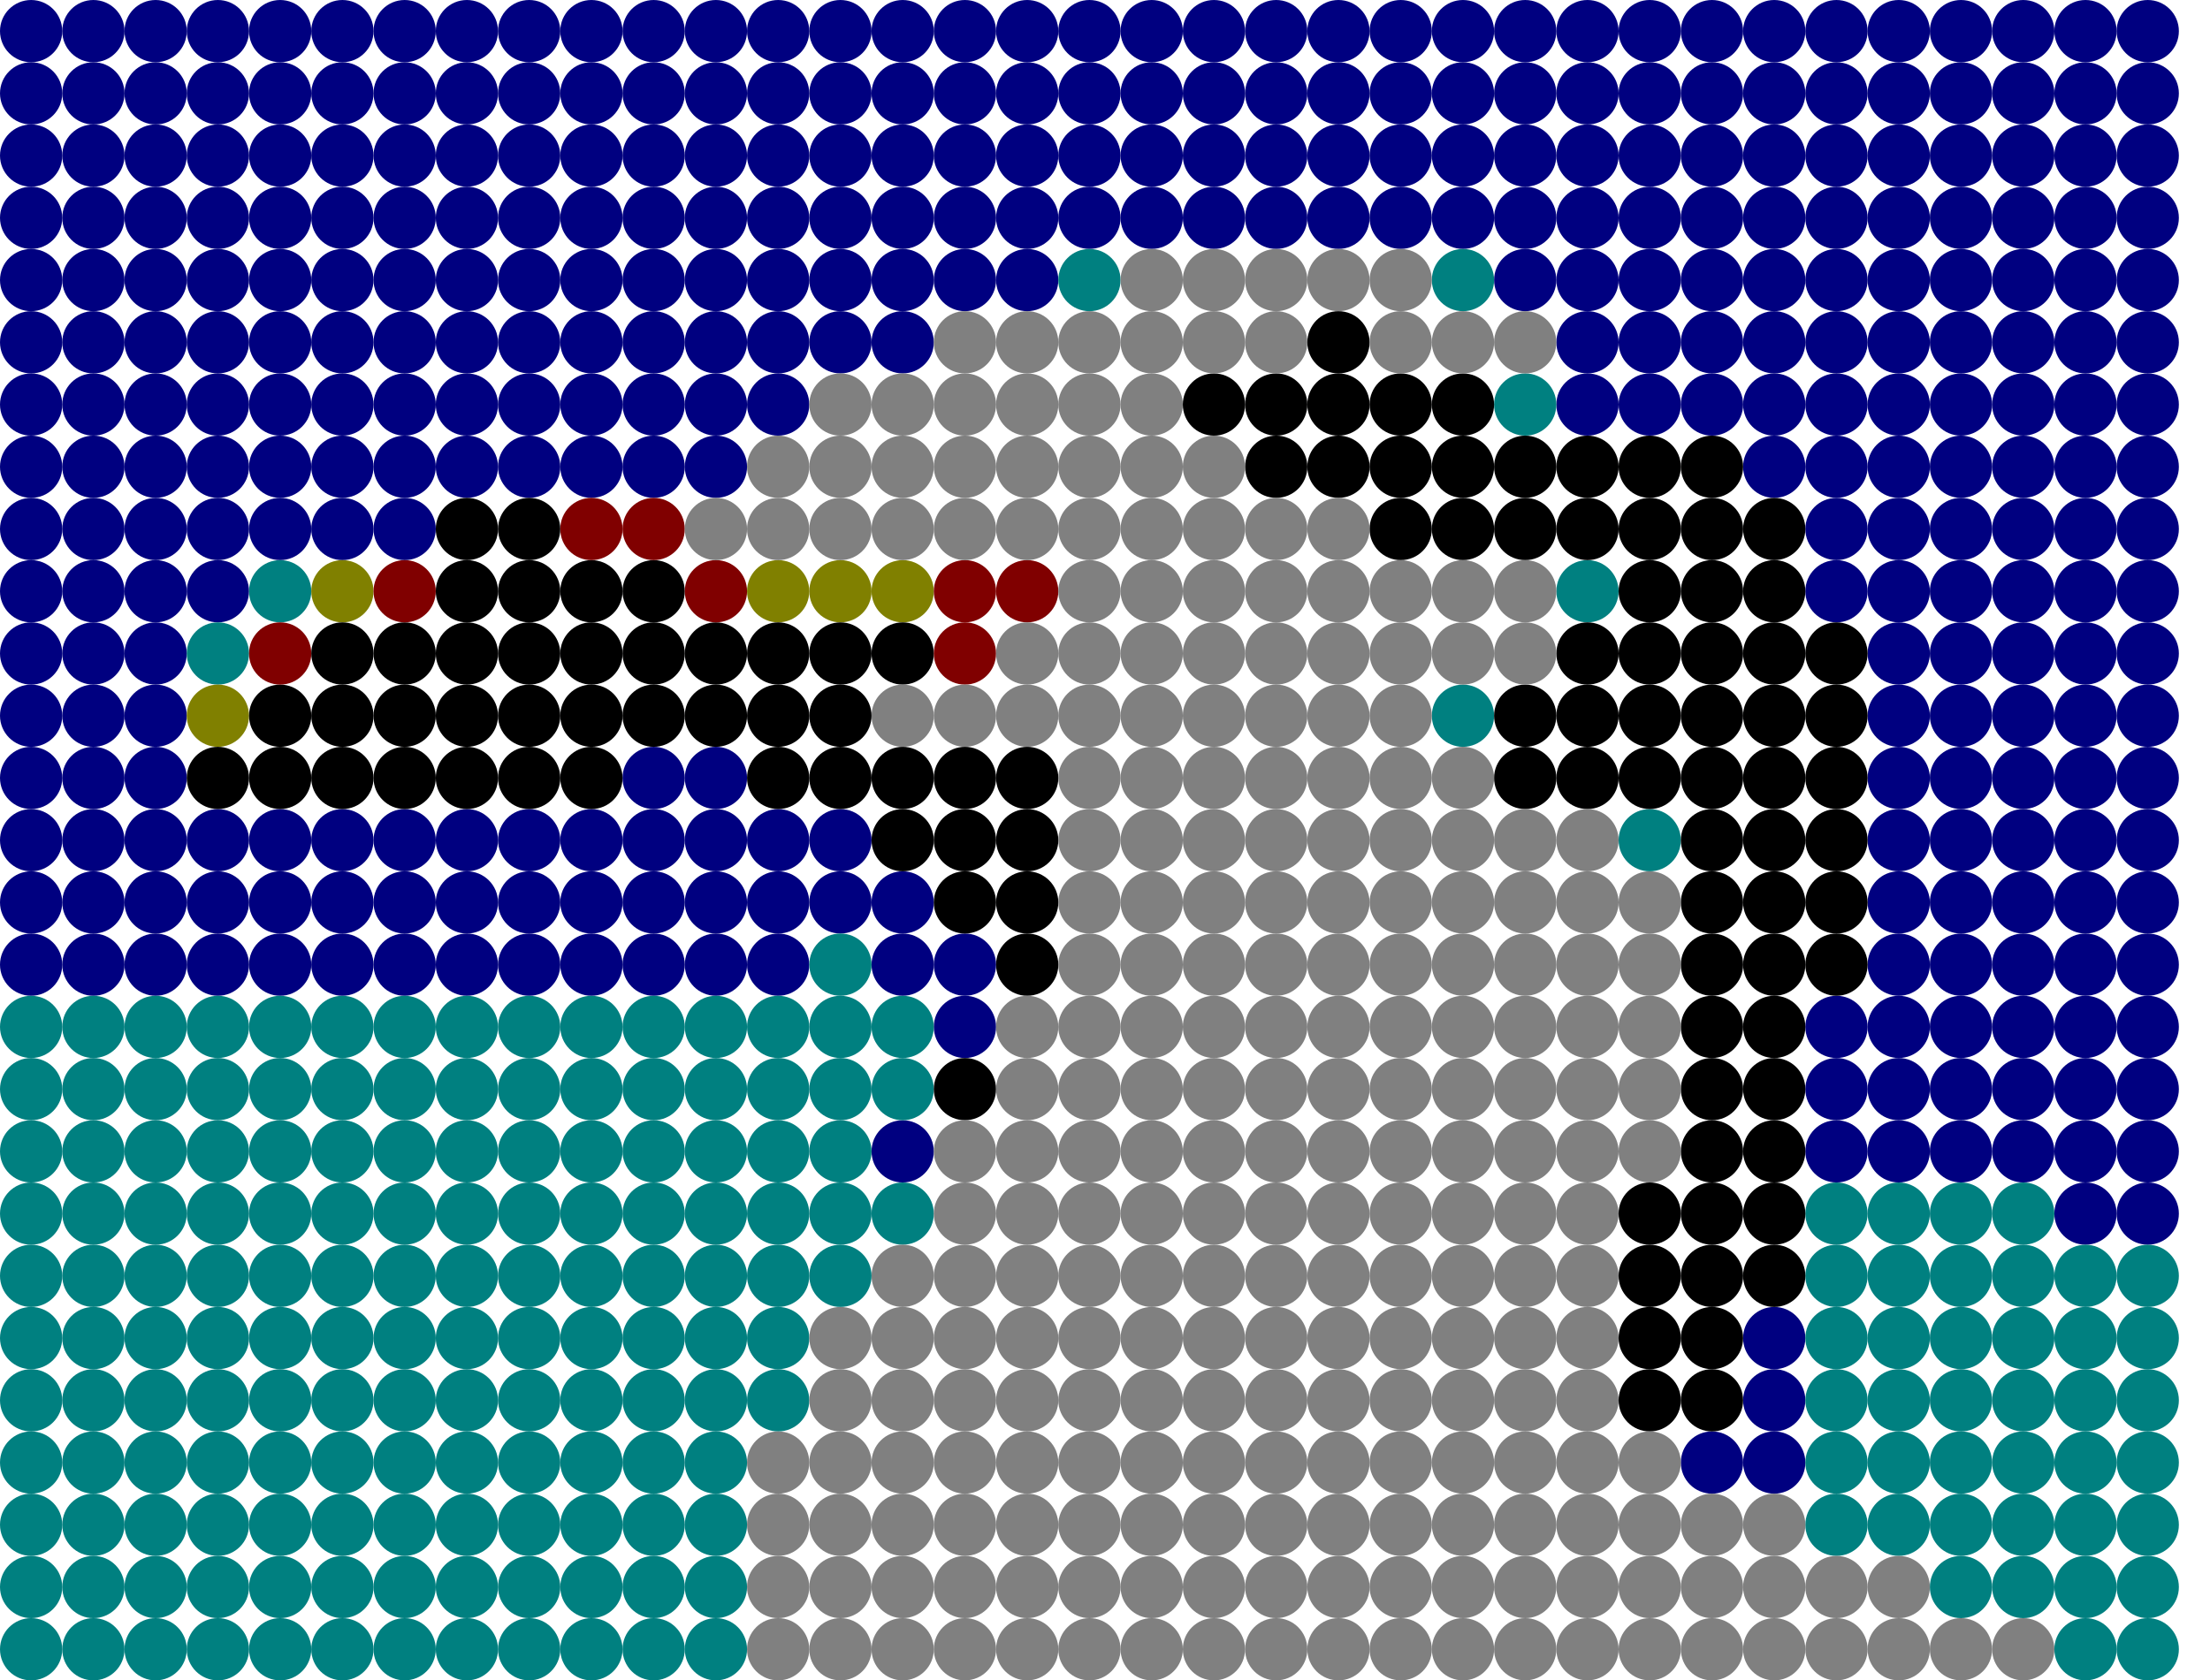 <?xml version="1.0" encoding="UTF-8"?>
<svg xmlns="http://www.w3.org/2000/svg" xmlns:xlink="http://www.w3.org/1999/xlink"
     width="2272" height="1728" viewBox="0 -1728 2272 1728">
<defs>
</defs>
<g>
<circle cx="32" cy="-1696" r="32" fill="#000080" />
<circle cx="32" cy="-1632" r="32" fill="#000080" />
<circle cx="32" cy="-1568" r="32" fill="#000080" />
<circle cx="32" cy="-1504" r="32" fill="#000080" />
<circle cx="32" cy="-1440" r="32" fill="#000080" />
<circle cx="32" cy="-1376" r="32" fill="#000080" />
<circle cx="32" cy="-1312" r="32" fill="#000080" />
<circle cx="32" cy="-1248" r="32" fill="#000080" />
<circle cx="32" cy="-1184" r="32" fill="#000080" />
<circle cx="32" cy="-1120" r="32" fill="#000080" />
<circle cx="32" cy="-1056" r="32" fill="#000080" />
<circle cx="32" cy="-992" r="32" fill="#000080" />
<circle cx="32" cy="-928" r="32" fill="#000080" />
<circle cx="32" cy="-864" r="32" fill="#000080" />
<circle cx="32" cy="-800" r="32" fill="#000080" />
<circle cx="32" cy="-736" r="32" fill="#000080" />
<circle cx="96" cy="-1696" r="32" fill="#000080" />
<circle cx="96" cy="-1632" r="32" fill="#000080" />
<circle cx="96" cy="-1568" r="32" fill="#000080" />
<circle cx="96" cy="-1504" r="32" fill="#000080" />
<circle cx="96" cy="-1440" r="32" fill="#000080" />
<circle cx="96" cy="-1376" r="32" fill="#000080" />
<circle cx="96" cy="-1312" r="32" fill="#000080" />
<circle cx="96" cy="-1248" r="32" fill="#000080" />
<circle cx="96" cy="-1184" r="32" fill="#000080" />
<circle cx="96" cy="-1120" r="32" fill="#000080" />
<circle cx="96" cy="-1056" r="32" fill="#000080" />
<circle cx="96" cy="-992" r="32" fill="#000080" />
<circle cx="96" cy="-928" r="32" fill="#000080" />
<circle cx="96" cy="-864" r="32" fill="#000080" />
<circle cx="96" cy="-800" r="32" fill="#000080" />
<circle cx="96" cy="-736" r="32" fill="#000080" />
<circle cx="160" cy="-1696" r="32" fill="#000080" />
<circle cx="160" cy="-1632" r="32" fill="#000080" />
<circle cx="160" cy="-1568" r="32" fill="#000080" />
<circle cx="160" cy="-1504" r="32" fill="#000080" />
<circle cx="160" cy="-1440" r="32" fill="#000080" />
<circle cx="160" cy="-1376" r="32" fill="#000080" />
<circle cx="160" cy="-1312" r="32" fill="#000080" />
<circle cx="160" cy="-1248" r="32" fill="#000080" />
<circle cx="160" cy="-1184" r="32" fill="#000080" />
<circle cx="160" cy="-1120" r="32" fill="#000080" />
<circle cx="160" cy="-1056" r="32" fill="#000080" />
<circle cx="160" cy="-992" r="32" fill="#000080" />
<circle cx="160" cy="-928" r="32" fill="#000080" />
<circle cx="160" cy="-864" r="32" fill="#000080" />
<circle cx="160" cy="-800" r="32" fill="#000080" />
<circle cx="160" cy="-736" r="32" fill="#000080" />
<circle cx="224" cy="-1696" r="32" fill="#000080" />
<circle cx="224" cy="-1632" r="32" fill="#000080" />
<circle cx="224" cy="-1568" r="32" fill="#000080" />
<circle cx="224" cy="-1504" r="32" fill="#000080" />
<circle cx="224" cy="-1440" r="32" fill="#000080" />
<circle cx="224" cy="-1376" r="32" fill="#000080" />
<circle cx="224" cy="-1312" r="32" fill="#000080" />
<circle cx="224" cy="-1248" r="32" fill="#000080" />
<circle cx="224" cy="-1184" r="32" fill="#000080" />
<circle cx="224" cy="-1120" r="32" fill="#000080" />
<circle cx="224" cy="-864" r="32" fill="#000080" />
<circle cx="224" cy="-800" r="32" fill="#000080" />
<circle cx="224" cy="-736" r="32" fill="#000080" />
<circle cx="288" cy="-1696" r="32" fill="#000080" />
<circle cx="288" cy="-1632" r="32" fill="#000080" />
<circle cx="288" cy="-1568" r="32" fill="#000080" />
<circle cx="288" cy="-1504" r="32" fill="#000080" />
<circle cx="288" cy="-1440" r="32" fill="#000080" />
<circle cx="288" cy="-1376" r="32" fill="#000080" />
<circle cx="288" cy="-1312" r="32" fill="#000080" />
<circle cx="288" cy="-1248" r="32" fill="#000080" />
<circle cx="288" cy="-1184" r="32" fill="#000080" />
<circle cx="288" cy="-864" r="32" fill="#000080" />
<circle cx="288" cy="-800" r="32" fill="#000080" />
<circle cx="288" cy="-736" r="32" fill="#000080" />
<circle cx="352" cy="-1696" r="32" fill="#000080" />
<circle cx="352" cy="-1632" r="32" fill="#000080" />
<circle cx="352" cy="-1568" r="32" fill="#000080" />
<circle cx="352" cy="-1504" r="32" fill="#000080" />
<circle cx="352" cy="-1440" r="32" fill="#000080" />
<circle cx="352" cy="-1376" r="32" fill="#000080" />
<circle cx="352" cy="-1312" r="32" fill="#000080" />
<circle cx="352" cy="-1248" r="32" fill="#000080" />
<circle cx="352" cy="-1184" r="32" fill="#000080" />
<circle cx="352" cy="-864" r="32" fill="#000080" />
<circle cx="352" cy="-800" r="32" fill="#000080" />
<circle cx="352" cy="-736" r="32" fill="#000080" />
<circle cx="416" cy="-1696" r="32" fill="#000080" />
<circle cx="416" cy="-1632" r="32" fill="#000080" />
<circle cx="416" cy="-1568" r="32" fill="#000080" />
<circle cx="416" cy="-1504" r="32" fill="#000080" />
<circle cx="416" cy="-1440" r="32" fill="#000080" />
<circle cx="416" cy="-1376" r="32" fill="#000080" />
<circle cx="416" cy="-1312" r="32" fill="#000080" />
<circle cx="416" cy="-1248" r="32" fill="#000080" />
<circle cx="416" cy="-1184" r="32" fill="#000080" />
<circle cx="416" cy="-864" r="32" fill="#000080" />
<circle cx="416" cy="-800" r="32" fill="#000080" />
<circle cx="416" cy="-736" r="32" fill="#000080" />
<circle cx="480" cy="-1696" r="32" fill="#000080" />
<circle cx="480" cy="-1632" r="32" fill="#000080" />
<circle cx="480" cy="-1568" r="32" fill="#000080" />
<circle cx="480" cy="-1504" r="32" fill="#000080" />
<circle cx="480" cy="-1440" r="32" fill="#000080" />
<circle cx="480" cy="-1376" r="32" fill="#000080" />
<circle cx="480" cy="-1312" r="32" fill="#000080" />
<circle cx="480" cy="-1248" r="32" fill="#000080" />
<circle cx="480" cy="-864" r="32" fill="#000080" />
<circle cx="480" cy="-800" r="32" fill="#000080" />
<circle cx="480" cy="-736" r="32" fill="#000080" />
<circle cx="544" cy="-1696" r="32" fill="#000080" />
<circle cx="544" cy="-1632" r="32" fill="#000080" />
<circle cx="544" cy="-1568" r="32" fill="#000080" />
<circle cx="544" cy="-1504" r="32" fill="#000080" />
<circle cx="544" cy="-1440" r="32" fill="#000080" />
<circle cx="544" cy="-1376" r="32" fill="#000080" />
<circle cx="544" cy="-1312" r="32" fill="#000080" />
<circle cx="544" cy="-1248" r="32" fill="#000080" />
<circle cx="544" cy="-864" r="32" fill="#000080" />
<circle cx="544" cy="-800" r="32" fill="#000080" />
<circle cx="544" cy="-736" r="32" fill="#000080" />
<circle cx="608" cy="-1696" r="32" fill="#000080" />
<circle cx="608" cy="-1632" r="32" fill="#000080" />
<circle cx="608" cy="-1568" r="32" fill="#000080" />
<circle cx="608" cy="-1504" r="32" fill="#000080" />
<circle cx="608" cy="-1440" r="32" fill="#000080" />
<circle cx="608" cy="-1376" r="32" fill="#000080" />
<circle cx="608" cy="-1312" r="32" fill="#000080" />
<circle cx="608" cy="-1248" r="32" fill="#000080" />
<circle cx="608" cy="-864" r="32" fill="#000080" />
<circle cx="608" cy="-800" r="32" fill="#000080" />
<circle cx="608" cy="-736" r="32" fill="#000080" />
<circle cx="672" cy="-1696" r="32" fill="#000080" />
<circle cx="672" cy="-1632" r="32" fill="#000080" />
<circle cx="672" cy="-1568" r="32" fill="#000080" />
<circle cx="672" cy="-1504" r="32" fill="#000080" />
<circle cx="672" cy="-1440" r="32" fill="#000080" />
<circle cx="672" cy="-1376" r="32" fill="#000080" />
<circle cx="672" cy="-1312" r="32" fill="#000080" />
<circle cx="672" cy="-1248" r="32" fill="#000080" />
<circle cx="672" cy="-928" r="32" fill="#000080" />
<circle cx="672" cy="-864" r="32" fill="#000080" />
<circle cx="672" cy="-800" r="32" fill="#000080" />
<circle cx="672" cy="-736" r="32" fill="#000080" />
<circle cx="736" cy="-1696" r="32" fill="#000080" />
<circle cx="736" cy="-1632" r="32" fill="#000080" />
<circle cx="736" cy="-1568" r="32" fill="#000080" />
<circle cx="736" cy="-1504" r="32" fill="#000080" />
<circle cx="736" cy="-1440" r="32" fill="#000080" />
<circle cx="736" cy="-1376" r="32" fill="#000080" />
<circle cx="736" cy="-1312" r="32" fill="#000080" />
<circle cx="736" cy="-1248" r="32" fill="#000080" />
<circle cx="736" cy="-928" r="32" fill="#000080" />
<circle cx="736" cy="-864" r="32" fill="#000080" />
<circle cx="736" cy="-800" r="32" fill="#000080" />
<circle cx="736" cy="-736" r="32" fill="#000080" />
<circle cx="800" cy="-1696" r="32" fill="#000080" />
<circle cx="800" cy="-1632" r="32" fill="#000080" />
<circle cx="800" cy="-1568" r="32" fill="#000080" />
<circle cx="800" cy="-1504" r="32" fill="#000080" />
<circle cx="800" cy="-1440" r="32" fill="#000080" />
<circle cx="800" cy="-1376" r="32" fill="#000080" />
<circle cx="800" cy="-1312" r="32" fill="#000080" />
<circle cx="800" cy="-864" r="32" fill="#000080" />
<circle cx="800" cy="-800" r="32" fill="#000080" />
<circle cx="800" cy="-736" r="32" fill="#000080" />
<circle cx="864" cy="-1696" r="32" fill="#000080" />
<circle cx="864" cy="-1632" r="32" fill="#000080" />
<circle cx="864" cy="-1568" r="32" fill="#000080" />
<circle cx="864" cy="-1504" r="32" fill="#000080" />
<circle cx="864" cy="-1440" r="32" fill="#000080" />
<circle cx="864" cy="-1376" r="32" fill="#000080" />
<circle cx="864" cy="-864" r="32" fill="#000080" />
<circle cx="864" cy="-800" r="32" fill="#000080" />
<circle cx="928" cy="-1696" r="32" fill="#000080" />
<circle cx="928" cy="-1632" r="32" fill="#000080" />
<circle cx="928" cy="-1568" r="32" fill="#000080" />
<circle cx="928" cy="-1504" r="32" fill="#000080" />
<circle cx="928" cy="-1440" r="32" fill="#000080" />
<circle cx="928" cy="-1376" r="32" fill="#000080" />
<circle cx="928" cy="-800" r="32" fill="#000080" />
<circle cx="928" cy="-736" r="32" fill="#000080" />
<circle cx="928" cy="-544" r="32" fill="#000080" />
<circle cx="992" cy="-1696" r="32" fill="#000080" />
<circle cx="992" cy="-1632" r="32" fill="#000080" />
<circle cx="992" cy="-1568" r="32" fill="#000080" />
<circle cx="992" cy="-1504" r="32" fill="#000080" />
<circle cx="992" cy="-1440" r="32" fill="#000080" />
<circle cx="992" cy="-736" r="32" fill="#000080" />
<circle cx="992" cy="-672" r="32" fill="#000080" />
<circle cx="1056" cy="-1696" r="32" fill="#000080" />
<circle cx="1056" cy="-1632" r="32" fill="#000080" />
<circle cx="1056" cy="-1568" r="32" fill="#000080" />
<circle cx="1056" cy="-1504" r="32" fill="#000080" />
<circle cx="1056" cy="-1440" r="32" fill="#000080" />
<circle cx="1120" cy="-1696" r="32" fill="#000080" />
<circle cx="1120" cy="-1632" r="32" fill="#000080" />
<circle cx="1120" cy="-1568" r="32" fill="#000080" />
<circle cx="1120" cy="-1504" r="32" fill="#000080" />
<circle cx="1184" cy="-1696" r="32" fill="#000080" />
<circle cx="1184" cy="-1632" r="32" fill="#000080" />
<circle cx="1184" cy="-1568" r="32" fill="#000080" />
<circle cx="1184" cy="-1504" r="32" fill="#000080" />
<circle cx="1248" cy="-1696" r="32" fill="#000080" />
<circle cx="1248" cy="-1632" r="32" fill="#000080" />
<circle cx="1248" cy="-1568" r="32" fill="#000080" />
<circle cx="1248" cy="-1504" r="32" fill="#000080" />
<circle cx="1312" cy="-1696" r="32" fill="#000080" />
<circle cx="1312" cy="-1632" r="32" fill="#000080" />
<circle cx="1312" cy="-1568" r="32" fill="#000080" />
<circle cx="1312" cy="-1504" r="32" fill="#000080" />
<circle cx="1376" cy="-1696" r="32" fill="#000080" />
<circle cx="1376" cy="-1632" r="32" fill="#000080" />
<circle cx="1376" cy="-1568" r="32" fill="#000080" />
<circle cx="1376" cy="-1504" r="32" fill="#000080" />
<circle cx="1440" cy="-1696" r="32" fill="#000080" />
<circle cx="1440" cy="-1632" r="32" fill="#000080" />
<circle cx="1440" cy="-1568" r="32" fill="#000080" />
<circle cx="1440" cy="-1504" r="32" fill="#000080" />
<circle cx="1504" cy="-1696" r="32" fill="#000080" />
<circle cx="1504" cy="-1632" r="32" fill="#000080" />
<circle cx="1504" cy="-1568" r="32" fill="#000080" />
<circle cx="1504" cy="-1504" r="32" fill="#000080" />
<circle cx="1568" cy="-1696" r="32" fill="#000080" />
<circle cx="1568" cy="-1632" r="32" fill="#000080" />
<circle cx="1568" cy="-1568" r="32" fill="#000080" />
<circle cx="1568" cy="-1504" r="32" fill="#000080" />
<circle cx="1568" cy="-1440" r="32" fill="#000080" />
<circle cx="1632" cy="-1696" r="32" fill="#000080" />
<circle cx="1632" cy="-1632" r="32" fill="#000080" />
<circle cx="1632" cy="-1568" r="32" fill="#000080" />
<circle cx="1632" cy="-1504" r="32" fill="#000080" />
<circle cx="1632" cy="-1440" r="32" fill="#000080" />
<circle cx="1632" cy="-1376" r="32" fill="#000080" />
<circle cx="1632" cy="-1312" r="32" fill="#000080" />
<circle cx="1696" cy="-1696" r="32" fill="#000080" />
<circle cx="1696" cy="-1632" r="32" fill="#000080" />
<circle cx="1696" cy="-1568" r="32" fill="#000080" />
<circle cx="1696" cy="-1504" r="32" fill="#000080" />
<circle cx="1696" cy="-1440" r="32" fill="#000080" />
<circle cx="1696" cy="-1376" r="32" fill="#000080" />
<circle cx="1696" cy="-1312" r="32" fill="#000080" />
<circle cx="1760" cy="-1696" r="32" fill="#000080" />
<circle cx="1760" cy="-1632" r="32" fill="#000080" />
<circle cx="1760" cy="-1568" r="32" fill="#000080" />
<circle cx="1760" cy="-1504" r="32" fill="#000080" />
<circle cx="1760" cy="-1440" r="32" fill="#000080" />
<circle cx="1760" cy="-1376" r="32" fill="#000080" />
<circle cx="1760" cy="-1312" r="32" fill="#000080" />
<circle cx="1760" cy="-224" r="32" fill="#000080" />
<circle cx="1824" cy="-1696" r="32" fill="#000080" />
<circle cx="1824" cy="-1632" r="32" fill="#000080" />
<circle cx="1824" cy="-1568" r="32" fill="#000080" />
<circle cx="1824" cy="-1504" r="32" fill="#000080" />
<circle cx="1824" cy="-1440" r="32" fill="#000080" />
<circle cx="1824" cy="-1376" r="32" fill="#000080" />
<circle cx="1824" cy="-1312" r="32" fill="#000080" />
<circle cx="1824" cy="-1248" r="32" fill="#000080" />
<circle cx="1824" cy="-352" r="32" fill="#000080" />
<circle cx="1824" cy="-288" r="32" fill="#000080" />
<circle cx="1824" cy="-224" r="32" fill="#000080" />
<circle cx="1888" cy="-1696" r="32" fill="#000080" />
<circle cx="1888" cy="-1632" r="32" fill="#000080" />
<circle cx="1888" cy="-1568" r="32" fill="#000080" />
<circle cx="1888" cy="-1504" r="32" fill="#000080" />
<circle cx="1888" cy="-1440" r="32" fill="#000080" />
<circle cx="1888" cy="-1376" r="32" fill="#000080" />
<circle cx="1888" cy="-1312" r="32" fill="#000080" />
<circle cx="1888" cy="-1248" r="32" fill="#000080" />
<circle cx="1888" cy="-1184" r="32" fill="#000080" />
<circle cx="1888" cy="-1120" r="32" fill="#000080" />
<circle cx="1888" cy="-672" r="32" fill="#000080" />
<circle cx="1888" cy="-608" r="32" fill="#000080" />
<circle cx="1888" cy="-544" r="32" fill="#000080" />
<circle cx="1952" cy="-1696" r="32" fill="#000080" />
<circle cx="1952" cy="-1632" r="32" fill="#000080" />
<circle cx="1952" cy="-1568" r="32" fill="#000080" />
<circle cx="1952" cy="-1504" r="32" fill="#000080" />
<circle cx="1952" cy="-1440" r="32" fill="#000080" />
<circle cx="1952" cy="-1376" r="32" fill="#000080" />
<circle cx="1952" cy="-1312" r="32" fill="#000080" />
<circle cx="1952" cy="-1248" r="32" fill="#000080" />
<circle cx="1952" cy="-1184" r="32" fill="#000080" />
<circle cx="1952" cy="-1120" r="32" fill="#000080" />
<circle cx="1952" cy="-1056" r="32" fill="#000080" />
<circle cx="1952" cy="-992" r="32" fill="#000080" />
<circle cx="1952" cy="-928" r="32" fill="#000080" />
<circle cx="1952" cy="-864" r="32" fill="#000080" />
<circle cx="1952" cy="-800" r="32" fill="#000080" />
<circle cx="1952" cy="-736" r="32" fill="#000080" />
<circle cx="1952" cy="-672" r="32" fill="#000080" />
<circle cx="1952" cy="-608" r="32" fill="#000080" />
<circle cx="1952" cy="-544" r="32" fill="#000080" />
<circle cx="2016" cy="-1696" r="32" fill="#000080" />
<circle cx="2016" cy="-1632" r="32" fill="#000080" />
<circle cx="2016" cy="-1568" r="32" fill="#000080" />
<circle cx="2016" cy="-1504" r="32" fill="#000080" />
<circle cx="2016" cy="-1440" r="32" fill="#000080" />
<circle cx="2016" cy="-1376" r="32" fill="#000080" />
<circle cx="2016" cy="-1312" r="32" fill="#000080" />
<circle cx="2016" cy="-1248" r="32" fill="#000080" />
<circle cx="2016" cy="-1184" r="32" fill="#000080" />
<circle cx="2016" cy="-1120" r="32" fill="#000080" />
<circle cx="2016" cy="-1056" r="32" fill="#000080" />
<circle cx="2016" cy="-992" r="32" fill="#000080" />
<circle cx="2016" cy="-928" r="32" fill="#000080" />
<circle cx="2016" cy="-864" r="32" fill="#000080" />
<circle cx="2016" cy="-800" r="32" fill="#000080" />
<circle cx="2016" cy="-736" r="32" fill="#000080" />
<circle cx="2016" cy="-672" r="32" fill="#000080" />
<circle cx="2016" cy="-608" r="32" fill="#000080" />
<circle cx="2016" cy="-544" r="32" fill="#000080" />
<circle cx="2080" cy="-1696" r="32" fill="#000080" />
<circle cx="2080" cy="-1632" r="32" fill="#000080" />
<circle cx="2080" cy="-1568" r="32" fill="#000080" />
<circle cx="2080" cy="-1504" r="32" fill="#000080" />
<circle cx="2080" cy="-1440" r="32" fill="#000080" />
<circle cx="2080" cy="-1376" r="32" fill="#000080" />
<circle cx="2080" cy="-1312" r="32" fill="#000080" />
<circle cx="2080" cy="-1248" r="32" fill="#000080" />
<circle cx="2080" cy="-1184" r="32" fill="#000080" />
<circle cx="2080" cy="-1120" r="32" fill="#000080" />
<circle cx="2080" cy="-1056" r="32" fill="#000080" />
<circle cx="2080" cy="-992" r="32" fill="#000080" />
<circle cx="2080" cy="-928" r="32" fill="#000080" />
<circle cx="2080" cy="-864" r="32" fill="#000080" />
<circle cx="2080" cy="-800" r="32" fill="#000080" />
<circle cx="2080" cy="-736" r="32" fill="#000080" />
<circle cx="2080" cy="-672" r="32" fill="#000080" />
<circle cx="2080" cy="-608" r="32" fill="#000080" />
<circle cx="2080" cy="-544" r="32" fill="#000080" />
<circle cx="2144" cy="-1696" r="32" fill="#000080" />
<circle cx="2144" cy="-1632" r="32" fill="#000080" />
<circle cx="2144" cy="-1568" r="32" fill="#000080" />
<circle cx="2144" cy="-1504" r="32" fill="#000080" />
<circle cx="2144" cy="-1440" r="32" fill="#000080" />
<circle cx="2144" cy="-1376" r="32" fill="#000080" />
<circle cx="2144" cy="-1312" r="32" fill="#000080" />
<circle cx="2144" cy="-1248" r="32" fill="#000080" />
<circle cx="2144" cy="-1184" r="32" fill="#000080" />
<circle cx="2144" cy="-1120" r="32" fill="#000080" />
<circle cx="2144" cy="-1056" r="32" fill="#000080" />
<circle cx="2144" cy="-992" r="32" fill="#000080" />
<circle cx="2144" cy="-928" r="32" fill="#000080" />
<circle cx="2144" cy="-864" r="32" fill="#000080" />
<circle cx="2144" cy="-800" r="32" fill="#000080" />
<circle cx="2144" cy="-736" r="32" fill="#000080" />
<circle cx="2144" cy="-672" r="32" fill="#000080" />
<circle cx="2144" cy="-608" r="32" fill="#000080" />
<circle cx="2144" cy="-544" r="32" fill="#000080" />
<circle cx="2144" cy="-480" r="32" fill="#000080" />
<circle cx="2208" cy="-1696" r="32" fill="#000080" />
<circle cx="2208" cy="-1632" r="32" fill="#000080" />
<circle cx="2208" cy="-1568" r="32" fill="#000080" />
<circle cx="2208" cy="-1504" r="32" fill="#000080" />
<circle cx="2208" cy="-1440" r="32" fill="#000080" />
<circle cx="2208" cy="-1376" r="32" fill="#000080" />
<circle cx="2208" cy="-1312" r="32" fill="#000080" />
<circle cx="2208" cy="-1248" r="32" fill="#000080" />
<circle cx="2208" cy="-1184" r="32" fill="#000080" />
<circle cx="2208" cy="-1120" r="32" fill="#000080" />
<circle cx="2208" cy="-1056" r="32" fill="#000080" />
<circle cx="2208" cy="-992" r="32" fill="#000080" />
<circle cx="2208" cy="-928" r="32" fill="#000080" />
<circle cx="2208" cy="-864" r="32" fill="#000080" />
<circle cx="2208" cy="-800" r="32" fill="#000080" />
<circle cx="2208" cy="-736" r="32" fill="#000080" />
<circle cx="2208" cy="-672" r="32" fill="#000080" />
<circle cx="2208" cy="-608" r="32" fill="#000080" />
<circle cx="2208" cy="-544" r="32" fill="#000080" />
<circle cx="2208" cy="-480" r="32" fill="#000080" />
</g>
<g>
<circle cx="32" cy="-672" r="32" fill="#008080" />
<circle cx="32" cy="-608" r="32" fill="#008080" />
<circle cx="32" cy="-544" r="32" fill="#008080" />
<circle cx="32" cy="-480" r="32" fill="#008080" />
<circle cx="32" cy="-416" r="32" fill="#008080" />
<circle cx="32" cy="-352" r="32" fill="#008080" />
<circle cx="32" cy="-288" r="32" fill="#008080" />
<circle cx="32" cy="-224" r="32" fill="#008080" />
<circle cx="32" cy="-160" r="32" fill="#008080" />
<circle cx="32" cy="-96" r="32" fill="#008080" />
<circle cx="32" cy="-32" r="32" fill="#008080" />
<circle cx="96" cy="-672" r="32" fill="#008080" />
<circle cx="96" cy="-608" r="32" fill="#008080" />
<circle cx="96" cy="-544" r="32" fill="#008080" />
<circle cx="96" cy="-480" r="32" fill="#008080" />
<circle cx="96" cy="-416" r="32" fill="#008080" />
<circle cx="96" cy="-352" r="32" fill="#008080" />
<circle cx="96" cy="-288" r="32" fill="#008080" />
<circle cx="96" cy="-224" r="32" fill="#008080" />
<circle cx="96" cy="-160" r="32" fill="#008080" />
<circle cx="96" cy="-96" r="32" fill="#008080" />
<circle cx="96" cy="-32" r="32" fill="#008080" />
<circle cx="160" cy="-672" r="32" fill="#008080" />
<circle cx="160" cy="-608" r="32" fill="#008080" />
<circle cx="160" cy="-544" r="32" fill="#008080" />
<circle cx="160" cy="-480" r="32" fill="#008080" />
<circle cx="160" cy="-416" r="32" fill="#008080" />
<circle cx="160" cy="-352" r="32" fill="#008080" />
<circle cx="160" cy="-288" r="32" fill="#008080" />
<circle cx="160" cy="-224" r="32" fill="#008080" />
<circle cx="160" cy="-160" r="32" fill="#008080" />
<circle cx="160" cy="-96" r="32" fill="#008080" />
<circle cx="160" cy="-32" r="32" fill="#008080" />
<circle cx="224" cy="-1056" r="32" fill="#008080" />
<circle cx="224" cy="-672" r="32" fill="#008080" />
<circle cx="224" cy="-608" r="32" fill="#008080" />
<circle cx="224" cy="-544" r="32" fill="#008080" />
<circle cx="224" cy="-480" r="32" fill="#008080" />
<circle cx="224" cy="-416" r="32" fill="#008080" />
<circle cx="224" cy="-352" r="32" fill="#008080" />
<circle cx="224" cy="-288" r="32" fill="#008080" />
<circle cx="224" cy="-224" r="32" fill="#008080" />
<circle cx="224" cy="-160" r="32" fill="#008080" />
<circle cx="224" cy="-96" r="32" fill="#008080" />
<circle cx="224" cy="-32" r="32" fill="#008080" />
<circle cx="288" cy="-1120" r="32" fill="#008080" />
<circle cx="288" cy="-672" r="32" fill="#008080" />
<circle cx="288" cy="-608" r="32" fill="#008080" />
<circle cx="288" cy="-544" r="32" fill="#008080" />
<circle cx="288" cy="-480" r="32" fill="#008080" />
<circle cx="288" cy="-416" r="32" fill="#008080" />
<circle cx="288" cy="-352" r="32" fill="#008080" />
<circle cx="288" cy="-288" r="32" fill="#008080" />
<circle cx="288" cy="-224" r="32" fill="#008080" />
<circle cx="288" cy="-160" r="32" fill="#008080" />
<circle cx="288" cy="-96" r="32" fill="#008080" />
<circle cx="288" cy="-32" r="32" fill="#008080" />
<circle cx="352" cy="-672" r="32" fill="#008080" />
<circle cx="352" cy="-608" r="32" fill="#008080" />
<circle cx="352" cy="-544" r="32" fill="#008080" />
<circle cx="352" cy="-480" r="32" fill="#008080" />
<circle cx="352" cy="-416" r="32" fill="#008080" />
<circle cx="352" cy="-352" r="32" fill="#008080" />
<circle cx="352" cy="-288" r="32" fill="#008080" />
<circle cx="352" cy="-224" r="32" fill="#008080" />
<circle cx="352" cy="-160" r="32" fill="#008080" />
<circle cx="352" cy="-96" r="32" fill="#008080" />
<circle cx="352" cy="-32" r="32" fill="#008080" />
<circle cx="416" cy="-672" r="32" fill="#008080" />
<circle cx="416" cy="-608" r="32" fill="#008080" />
<circle cx="416" cy="-544" r="32" fill="#008080" />
<circle cx="416" cy="-480" r="32" fill="#008080" />
<circle cx="416" cy="-416" r="32" fill="#008080" />
<circle cx="416" cy="-352" r="32" fill="#008080" />
<circle cx="416" cy="-288" r="32" fill="#008080" />
<circle cx="416" cy="-224" r="32" fill="#008080" />
<circle cx="416" cy="-160" r="32" fill="#008080" />
<circle cx="416" cy="-96" r="32" fill="#008080" />
<circle cx="416" cy="-32" r="32" fill="#008080" />
<circle cx="480" cy="-672" r="32" fill="#008080" />
<circle cx="480" cy="-608" r="32" fill="#008080" />
<circle cx="480" cy="-544" r="32" fill="#008080" />
<circle cx="480" cy="-480" r="32" fill="#008080" />
<circle cx="480" cy="-416" r="32" fill="#008080" />
<circle cx="480" cy="-352" r="32" fill="#008080" />
<circle cx="480" cy="-288" r="32" fill="#008080" />
<circle cx="480" cy="-224" r="32" fill="#008080" />
<circle cx="480" cy="-160" r="32" fill="#008080" />
<circle cx="480" cy="-96" r="32" fill="#008080" />
<circle cx="480" cy="-32" r="32" fill="#008080" />
<circle cx="544" cy="-672" r="32" fill="#008080" />
<circle cx="544" cy="-608" r="32" fill="#008080" />
<circle cx="544" cy="-544" r="32" fill="#008080" />
<circle cx="544" cy="-480" r="32" fill="#008080" />
<circle cx="544" cy="-416" r="32" fill="#008080" />
<circle cx="544" cy="-352" r="32" fill="#008080" />
<circle cx="544" cy="-288" r="32" fill="#008080" />
<circle cx="544" cy="-224" r="32" fill="#008080" />
<circle cx="544" cy="-160" r="32" fill="#008080" />
<circle cx="544" cy="-96" r="32" fill="#008080" />
<circle cx="544" cy="-32" r="32" fill="#008080" />
<circle cx="608" cy="-672" r="32" fill="#008080" />
<circle cx="608" cy="-608" r="32" fill="#008080" />
<circle cx="608" cy="-544" r="32" fill="#008080" />
<circle cx="608" cy="-480" r="32" fill="#008080" />
<circle cx="608" cy="-416" r="32" fill="#008080" />
<circle cx="608" cy="-352" r="32" fill="#008080" />
<circle cx="608" cy="-288" r="32" fill="#008080" />
<circle cx="608" cy="-224" r="32" fill="#008080" />
<circle cx="608" cy="-160" r="32" fill="#008080" />
<circle cx="608" cy="-96" r="32" fill="#008080" />
<circle cx="608" cy="-32" r="32" fill="#008080" />
<circle cx="672" cy="-672" r="32" fill="#008080" />
<circle cx="672" cy="-608" r="32" fill="#008080" />
<circle cx="672" cy="-544" r="32" fill="#008080" />
<circle cx="672" cy="-480" r="32" fill="#008080" />
<circle cx="672" cy="-416" r="32" fill="#008080" />
<circle cx="672" cy="-352" r="32" fill="#008080" />
<circle cx="672" cy="-288" r="32" fill="#008080" />
<circle cx="672" cy="-224" r="32" fill="#008080" />
<circle cx="672" cy="-160" r="32" fill="#008080" />
<circle cx="672" cy="-96" r="32" fill="#008080" />
<circle cx="672" cy="-32" r="32" fill="#008080" />
<circle cx="736" cy="-672" r="32" fill="#008080" />
<circle cx="736" cy="-608" r="32" fill="#008080" />
<circle cx="736" cy="-544" r="32" fill="#008080" />
<circle cx="736" cy="-480" r="32" fill="#008080" />
<circle cx="736" cy="-416" r="32" fill="#008080" />
<circle cx="736" cy="-352" r="32" fill="#008080" />
<circle cx="736" cy="-288" r="32" fill="#008080" />
<circle cx="736" cy="-224" r="32" fill="#008080" />
<circle cx="736" cy="-160" r="32" fill="#008080" />
<circle cx="736" cy="-96" r="32" fill="#008080" />
<circle cx="736" cy="-32" r="32" fill="#008080" />
<circle cx="800" cy="-672" r="32" fill="#008080" />
<circle cx="800" cy="-608" r="32" fill="#008080" />
<circle cx="800" cy="-544" r="32" fill="#008080" />
<circle cx="800" cy="-480" r="32" fill="#008080" />
<circle cx="800" cy="-416" r="32" fill="#008080" />
<circle cx="800" cy="-352" r="32" fill="#008080" />
<circle cx="800" cy="-288" r="32" fill="#008080" />
<circle cx="864" cy="-736" r="32" fill="#008080" />
<circle cx="864" cy="-672" r="32" fill="#008080" />
<circle cx="864" cy="-608" r="32" fill="#008080" />
<circle cx="864" cy="-544" r="32" fill="#008080" />
<circle cx="864" cy="-480" r="32" fill="#008080" />
<circle cx="864" cy="-416" r="32" fill="#008080" />
<circle cx="928" cy="-672" r="32" fill="#008080" />
<circle cx="928" cy="-608" r="32" fill="#008080" />
<circle cx="928" cy="-480" r="32" fill="#008080" />
<circle cx="1120" cy="-1440" r="32" fill="#008080" />
<circle cx="1504" cy="-1440" r="32" fill="#008080" />
<circle cx="1504" cy="-992" r="32" fill="#008080" />
<circle cx="1568" cy="-1312" r="32" fill="#008080" />
<circle cx="1632" cy="-1120" r="32" fill="#008080" />
<circle cx="1696" cy="-864" r="32" fill="#008080" />
<circle cx="1888" cy="-480" r="32" fill="#008080" />
<circle cx="1888" cy="-416" r="32" fill="#008080" />
<circle cx="1888" cy="-352" r="32" fill="#008080" />
<circle cx="1888" cy="-288" r="32" fill="#008080" />
<circle cx="1888" cy="-224" r="32" fill="#008080" />
<circle cx="1888" cy="-160" r="32" fill="#008080" />
<circle cx="1952" cy="-480" r="32" fill="#008080" />
<circle cx="1952" cy="-416" r="32" fill="#008080" />
<circle cx="1952" cy="-352" r="32" fill="#008080" />
<circle cx="1952" cy="-288" r="32" fill="#008080" />
<circle cx="1952" cy="-224" r="32" fill="#008080" />
<circle cx="1952" cy="-160" r="32" fill="#008080" />
<circle cx="2016" cy="-480" r="32" fill="#008080" />
<circle cx="2016" cy="-416" r="32" fill="#008080" />
<circle cx="2016" cy="-352" r="32" fill="#008080" />
<circle cx="2016" cy="-288" r="32" fill="#008080" />
<circle cx="2016" cy="-224" r="32" fill="#008080" />
<circle cx="2016" cy="-160" r="32" fill="#008080" />
<circle cx="2016" cy="-96" r="32" fill="#008080" />
<circle cx="2080" cy="-480" r="32" fill="#008080" />
<circle cx="2080" cy="-416" r="32" fill="#008080" />
<circle cx="2080" cy="-352" r="32" fill="#008080" />
<circle cx="2080" cy="-288" r="32" fill="#008080" />
<circle cx="2080" cy="-224" r="32" fill="#008080" />
<circle cx="2080" cy="-160" r="32" fill="#008080" />
<circle cx="2080" cy="-96" r="32" fill="#008080" />
<circle cx="2144" cy="-416" r="32" fill="#008080" />
<circle cx="2144" cy="-352" r="32" fill="#008080" />
<circle cx="2144" cy="-288" r="32" fill="#008080" />
<circle cx="2144" cy="-224" r="32" fill="#008080" />
<circle cx="2144" cy="-160" r="32" fill="#008080" />
<circle cx="2144" cy="-96" r="32" fill="#008080" />
<circle cx="2144" cy="-32" r="32" fill="#008080" />
<circle cx="2208" cy="-416" r="32" fill="#008080" />
<circle cx="2208" cy="-352" r="32" fill="#008080" />
<circle cx="2208" cy="-288" r="32" fill="#008080" />
<circle cx="2208" cy="-224" r="32" fill="#008080" />
<circle cx="2208" cy="-160" r="32" fill="#008080" />
<circle cx="2208" cy="-96" r="32" fill="#008080" />
<circle cx="2208" cy="-32" r="32" fill="#008080" />
</g>
<g>
<circle cx="224" cy="-992" r="32" fill="#808000" />
<circle cx="352" cy="-1120" r="32" fill="#808000" />
<circle cx="800" cy="-1120" r="32" fill="#808000" />
<circle cx="864" cy="-1120" r="32" fill="#808000" />
<circle cx="928" cy="-1120" r="32" fill="#808000" />
</g>
<g>
<circle cx="224" cy="-928" r="32" fill="#000000" />
<circle cx="288" cy="-992" r="32" fill="#000000" />
<circle cx="288" cy="-928" r="32" fill="#000000" />
<circle cx="352" cy="-1056" r="32" fill="#000000" />
<circle cx="352" cy="-992" r="32" fill="#000000" />
<circle cx="352" cy="-928" r="32" fill="#000000" />
<circle cx="416" cy="-1056" r="32" fill="#000000" />
<circle cx="416" cy="-992" r="32" fill="#000000" />
<circle cx="416" cy="-928" r="32" fill="#000000" />
<circle cx="480" cy="-1184" r="32" fill="#000000" />
<circle cx="480" cy="-1120" r="32" fill="#000000" />
<circle cx="480" cy="-1056" r="32" fill="#000000" />
<circle cx="480" cy="-992" r="32" fill="#000000" />
<circle cx="480" cy="-928" r="32" fill="#000000" />
<circle cx="544" cy="-1184" r="32" fill="#000000" />
<circle cx="544" cy="-1120" r="32" fill="#000000" />
<circle cx="544" cy="-1056" r="32" fill="#000000" />
<circle cx="544" cy="-992" r="32" fill="#000000" />
<circle cx="544" cy="-928" r="32" fill="#000000" />
<circle cx="608" cy="-1120" r="32" fill="#000000" />
<circle cx="608" cy="-1056" r="32" fill="#000000" />
<circle cx="608" cy="-992" r="32" fill="#000000" />
<circle cx="608" cy="-928" r="32" fill="#000000" />
<circle cx="672" cy="-1120" r="32" fill="#000000" />
<circle cx="672" cy="-1056" r="32" fill="#000000" />
<circle cx="672" cy="-992" r="32" fill="#000000" />
<circle cx="736" cy="-1056" r="32" fill="#000000" />
<circle cx="736" cy="-992" r="32" fill="#000000" />
<circle cx="800" cy="-1056" r="32" fill="#000000" />
<circle cx="800" cy="-992" r="32" fill="#000000" />
<circle cx="800" cy="-928" r="32" fill="#000000" />
<circle cx="864" cy="-1056" r="32" fill="#000000" />
<circle cx="864" cy="-992" r="32" fill="#000000" />
<circle cx="864" cy="-928" r="32" fill="#000000" />
<circle cx="928" cy="-1056" r="32" fill="#000000" />
<circle cx="928" cy="-928" r="32" fill="#000000" />
<circle cx="928" cy="-864" r="32" fill="#000000" />
<circle cx="992" cy="-928" r="32" fill="#000000" />
<circle cx="992" cy="-864" r="32" fill="#000000" />
<circle cx="992" cy="-800" r="32" fill="#000000" />
<circle cx="992" cy="-608" r="32" fill="#000000" />
<circle cx="1056" cy="-928" r="32" fill="#000000" />
<circle cx="1056" cy="-864" r="32" fill="#000000" />
<circle cx="1056" cy="-800" r="32" fill="#000000" />
<circle cx="1056" cy="-736" r="32" fill="#000000" />
<circle cx="1248" cy="-1312" r="32" fill="#000000" />
<circle cx="1312" cy="-1312" r="32" fill="#000000" />
<circle cx="1312" cy="-1248" r="32" fill="#000000" />
<circle cx="1376" cy="-1376" r="32" fill="#000000" />
<circle cx="1376" cy="-1312" r="32" fill="#000000" />
<circle cx="1376" cy="-1248" r="32" fill="#000000" />
<circle cx="1440" cy="-1312" r="32" fill="#000000" />
<circle cx="1440" cy="-1248" r="32" fill="#000000" />
<circle cx="1440" cy="-1184" r="32" fill="#000000" />
<circle cx="1504" cy="-1312" r="32" fill="#000000" />
<circle cx="1504" cy="-1248" r="32" fill="#000000" />
<circle cx="1504" cy="-1184" r="32" fill="#000000" />
<circle cx="1568" cy="-1248" r="32" fill="#000000" />
<circle cx="1568" cy="-1184" r="32" fill="#000000" />
<circle cx="1568" cy="-992" r="32" fill="#000000" />
<circle cx="1568" cy="-928" r="32" fill="#000000" />
<circle cx="1632" cy="-1248" r="32" fill="#000000" />
<circle cx="1632" cy="-1184" r="32" fill="#000000" />
<circle cx="1632" cy="-1056" r="32" fill="#000000" />
<circle cx="1632" cy="-992" r="32" fill="#000000" />
<circle cx="1632" cy="-928" r="32" fill="#000000" />
<circle cx="1696" cy="-1248" r="32" fill="#000000" />
<circle cx="1696" cy="-1184" r="32" fill="#000000" />
<circle cx="1696" cy="-1120" r="32" fill="#000000" />
<circle cx="1696" cy="-1056" r="32" fill="#000000" />
<circle cx="1696" cy="-992" r="32" fill="#000000" />
<circle cx="1696" cy="-928" r="32" fill="#000000" />
<circle cx="1696" cy="-480" r="32" fill="#000000" />
<circle cx="1696" cy="-416" r="32" fill="#000000" />
<circle cx="1696" cy="-352" r="32" fill="#000000" />
<circle cx="1696" cy="-288" r="32" fill="#000000" />
<circle cx="1760" cy="-1248" r="32" fill="#000000" />
<circle cx="1760" cy="-1184" r="32" fill="#000000" />
<circle cx="1760" cy="-1120" r="32" fill="#000000" />
<circle cx="1760" cy="-1056" r="32" fill="#000000" />
<circle cx="1760" cy="-992" r="32" fill="#000000" />
<circle cx="1760" cy="-928" r="32" fill="#000000" />
<circle cx="1760" cy="-864" r="32" fill="#000000" />
<circle cx="1760" cy="-800" r="32" fill="#000000" />
<circle cx="1760" cy="-736" r="32" fill="#000000" />
<circle cx="1760" cy="-672" r="32" fill="#000000" />
<circle cx="1760" cy="-608" r="32" fill="#000000" />
<circle cx="1760" cy="-544" r="32" fill="#000000" />
<circle cx="1760" cy="-480" r="32" fill="#000000" />
<circle cx="1760" cy="-416" r="32" fill="#000000" />
<circle cx="1760" cy="-352" r="32" fill="#000000" />
<circle cx="1760" cy="-288" r="32" fill="#000000" />
<circle cx="1824" cy="-1184" r="32" fill="#000000" />
<circle cx="1824" cy="-1120" r="32" fill="#000000" />
<circle cx="1824" cy="-1056" r="32" fill="#000000" />
<circle cx="1824" cy="-992" r="32" fill="#000000" />
<circle cx="1824" cy="-928" r="32" fill="#000000" />
<circle cx="1824" cy="-864" r="32" fill="#000000" />
<circle cx="1824" cy="-800" r="32" fill="#000000" />
<circle cx="1824" cy="-736" r="32" fill="#000000" />
<circle cx="1824" cy="-672" r="32" fill="#000000" />
<circle cx="1824" cy="-608" r="32" fill="#000000" />
<circle cx="1824" cy="-544" r="32" fill="#000000" />
<circle cx="1824" cy="-480" r="32" fill="#000000" />
<circle cx="1824" cy="-416" r="32" fill="#000000" />
<circle cx="1888" cy="-1056" r="32" fill="#000000" />
<circle cx="1888" cy="-992" r="32" fill="#000000" />
<circle cx="1888" cy="-928" r="32" fill="#000000" />
<circle cx="1888" cy="-864" r="32" fill="#000000" />
<circle cx="1888" cy="-800" r="32" fill="#000000" />
<circle cx="1888" cy="-736" r="32" fill="#000000" />
</g>
<g>
<circle cx="288" cy="-1056" r="32" fill="#800000" />
<circle cx="416" cy="-1120" r="32" fill="#800000" />
<circle cx="608" cy="-1184" r="32" fill="#800000" />
<circle cx="672" cy="-1184" r="32" fill="#800000" />
<circle cx="736" cy="-1120" r="32" fill="#800000" />
<circle cx="992" cy="-1120" r="32" fill="#800000" />
<circle cx="992" cy="-1056" r="32" fill="#800000" />
<circle cx="1056" cy="-1120" r="32" fill="#800000" />
</g>
<g>
<circle cx="736" cy="-1184" r="32" fill="#808080" />
<circle cx="800" cy="-1248" r="32" fill="#808080" />
<circle cx="800" cy="-1184" r="32" fill="#808080" />
<circle cx="800" cy="-224" r="32" fill="#808080" />
<circle cx="800" cy="-160" r="32" fill="#808080" />
<circle cx="800" cy="-96" r="32" fill="#808080" />
<circle cx="800" cy="-32" r="32" fill="#808080" />
<circle cx="864" cy="-1312" r="32" fill="#808080" />
<circle cx="864" cy="-1248" r="32" fill="#808080" />
<circle cx="864" cy="-1184" r="32" fill="#808080" />
<circle cx="864" cy="-352" r="32" fill="#808080" />
<circle cx="864" cy="-288" r="32" fill="#808080" />
<circle cx="864" cy="-224" r="32" fill="#808080" />
<circle cx="864" cy="-160" r="32" fill="#808080" />
<circle cx="864" cy="-96" r="32" fill="#808080" />
<circle cx="864" cy="-32" r="32" fill="#808080" />
<circle cx="928" cy="-1312" r="32" fill="#808080" />
<circle cx="928" cy="-1248" r="32" fill="#808080" />
<circle cx="928" cy="-1184" r="32" fill="#808080" />
<circle cx="928" cy="-992" r="32" fill="#808080" />
<circle cx="928" cy="-416" r="32" fill="#808080" />
<circle cx="928" cy="-352" r="32" fill="#808080" />
<circle cx="928" cy="-288" r="32" fill="#808080" />
<circle cx="928" cy="-224" r="32" fill="#808080" />
<circle cx="928" cy="-160" r="32" fill="#808080" />
<circle cx="928" cy="-96" r="32" fill="#808080" />
<circle cx="928" cy="-32" r="32" fill="#808080" />
<circle cx="992" cy="-1376" r="32" fill="#808080" />
<circle cx="992" cy="-1312" r="32" fill="#808080" />
<circle cx="992" cy="-1248" r="32" fill="#808080" />
<circle cx="992" cy="-1184" r="32" fill="#808080" />
<circle cx="992" cy="-992" r="32" fill="#808080" />
<circle cx="992" cy="-544" r="32" fill="#808080" />
<circle cx="992" cy="-480" r="32" fill="#808080" />
<circle cx="992" cy="-416" r="32" fill="#808080" />
<circle cx="992" cy="-352" r="32" fill="#808080" />
<circle cx="992" cy="-288" r="32" fill="#808080" />
<circle cx="992" cy="-224" r="32" fill="#808080" />
<circle cx="992" cy="-160" r="32" fill="#808080" />
<circle cx="992" cy="-96" r="32" fill="#808080" />
<circle cx="992" cy="-32" r="32" fill="#808080" />
<circle cx="1056" cy="-1376" r="32" fill="#808080" />
<circle cx="1056" cy="-1312" r="32" fill="#808080" />
<circle cx="1056" cy="-1248" r="32" fill="#808080" />
<circle cx="1056" cy="-1184" r="32" fill="#808080" />
<circle cx="1056" cy="-1056" r="32" fill="#808080" />
<circle cx="1056" cy="-992" r="32" fill="#808080" />
<circle cx="1056" cy="-672" r="32" fill="#808080" />
<circle cx="1056" cy="-608" r="32" fill="#808080" />
<circle cx="1056" cy="-544" r="32" fill="#808080" />
<circle cx="1056" cy="-480" r="32" fill="#808080" />
<circle cx="1056" cy="-416" r="32" fill="#808080" />
<circle cx="1056" cy="-352" r="32" fill="#808080" />
<circle cx="1056" cy="-288" r="32" fill="#808080" />
<circle cx="1056" cy="-224" r="32" fill="#808080" />
<circle cx="1056" cy="-160" r="32" fill="#808080" />
<circle cx="1056" cy="-96" r="32" fill="#808080" />
<circle cx="1056" cy="-32" r="32" fill="#808080" />
<circle cx="1120" cy="-1376" r="32" fill="#808080" />
<circle cx="1120" cy="-1312" r="32" fill="#808080" />
<circle cx="1120" cy="-1248" r="32" fill="#808080" />
<circle cx="1120" cy="-1184" r="32" fill="#808080" />
<circle cx="1120" cy="-1120" r="32" fill="#808080" />
<circle cx="1120" cy="-1056" r="32" fill="#808080" />
<circle cx="1120" cy="-992" r="32" fill="#808080" />
<circle cx="1120" cy="-928" r="32" fill="#808080" />
<circle cx="1120" cy="-864" r="32" fill="#808080" />
<circle cx="1120" cy="-800" r="32" fill="#808080" />
<circle cx="1120" cy="-736" r="32" fill="#808080" />
<circle cx="1120" cy="-672" r="32" fill="#808080" />
<circle cx="1120" cy="-608" r="32" fill="#808080" />
<circle cx="1120" cy="-544" r="32" fill="#808080" />
<circle cx="1120" cy="-480" r="32" fill="#808080" />
<circle cx="1120" cy="-416" r="32" fill="#808080" />
<circle cx="1120" cy="-352" r="32" fill="#808080" />
<circle cx="1120" cy="-288" r="32" fill="#808080" />
<circle cx="1120" cy="-224" r="32" fill="#808080" />
<circle cx="1120" cy="-160" r="32" fill="#808080" />
<circle cx="1120" cy="-96" r="32" fill="#808080" />
<circle cx="1120" cy="-32" r="32" fill="#808080" />
<circle cx="1184" cy="-1440" r="32" fill="#808080" />
<circle cx="1184" cy="-1376" r="32" fill="#808080" />
<circle cx="1184" cy="-1312" r="32" fill="#808080" />
<circle cx="1184" cy="-1248" r="32" fill="#808080" />
<circle cx="1184" cy="-1184" r="32" fill="#808080" />
<circle cx="1184" cy="-1120" r="32" fill="#808080" />
<circle cx="1184" cy="-1056" r="32" fill="#808080" />
<circle cx="1184" cy="-992" r="32" fill="#808080" />
<circle cx="1184" cy="-928" r="32" fill="#808080" />
<circle cx="1184" cy="-864" r="32" fill="#808080" />
<circle cx="1184" cy="-800" r="32" fill="#808080" />
<circle cx="1184" cy="-736" r="32" fill="#808080" />
<circle cx="1184" cy="-672" r="32" fill="#808080" />
<circle cx="1184" cy="-608" r="32" fill="#808080" />
<circle cx="1184" cy="-544" r="32" fill="#808080" />
<circle cx="1184" cy="-480" r="32" fill="#808080" />
<circle cx="1184" cy="-416" r="32" fill="#808080" />
<circle cx="1184" cy="-352" r="32" fill="#808080" />
<circle cx="1184" cy="-288" r="32" fill="#808080" />
<circle cx="1184" cy="-224" r="32" fill="#808080" />
<circle cx="1184" cy="-160" r="32" fill="#808080" />
<circle cx="1184" cy="-96" r="32" fill="#808080" />
<circle cx="1184" cy="-32" r="32" fill="#808080" />
<circle cx="1248" cy="-1440" r="32" fill="#808080" />
<circle cx="1248" cy="-1376" r="32" fill="#808080" />
<circle cx="1248" cy="-1248" r="32" fill="#808080" />
<circle cx="1248" cy="-1184" r="32" fill="#808080" />
<circle cx="1248" cy="-1120" r="32" fill="#808080" />
<circle cx="1248" cy="-1056" r="32" fill="#808080" />
<circle cx="1248" cy="-992" r="32" fill="#808080" />
<circle cx="1248" cy="-928" r="32" fill="#808080" />
<circle cx="1248" cy="-864" r="32" fill="#808080" />
<circle cx="1248" cy="-800" r="32" fill="#808080" />
<circle cx="1248" cy="-736" r="32" fill="#808080" />
<circle cx="1248" cy="-672" r="32" fill="#808080" />
<circle cx="1248" cy="-608" r="32" fill="#808080" />
<circle cx="1248" cy="-544" r="32" fill="#808080" />
<circle cx="1248" cy="-480" r="32" fill="#808080" />
<circle cx="1248" cy="-416" r="32" fill="#808080" />
<circle cx="1248" cy="-352" r="32" fill="#808080" />
<circle cx="1248" cy="-288" r="32" fill="#808080" />
<circle cx="1248" cy="-224" r="32" fill="#808080" />
<circle cx="1248" cy="-160" r="32" fill="#808080" />
<circle cx="1248" cy="-96" r="32" fill="#808080" />
<circle cx="1248" cy="-32" r="32" fill="#808080" />
<circle cx="1312" cy="-1440" r="32" fill="#808080" />
<circle cx="1312" cy="-1376" r="32" fill="#808080" />
<circle cx="1312" cy="-1184" r="32" fill="#808080" />
<circle cx="1312" cy="-1120" r="32" fill="#808080" />
<circle cx="1312" cy="-1056" r="32" fill="#808080" />
<circle cx="1312" cy="-992" r="32" fill="#808080" />
<circle cx="1312" cy="-928" r="32" fill="#808080" />
<circle cx="1312" cy="-864" r="32" fill="#808080" />
<circle cx="1312" cy="-800" r="32" fill="#808080" />
<circle cx="1312" cy="-736" r="32" fill="#808080" />
<circle cx="1312" cy="-672" r="32" fill="#808080" />
<circle cx="1312" cy="-608" r="32" fill="#808080" />
<circle cx="1312" cy="-544" r="32" fill="#808080" />
<circle cx="1312" cy="-480" r="32" fill="#808080" />
<circle cx="1312" cy="-416" r="32" fill="#808080" />
<circle cx="1312" cy="-352" r="32" fill="#808080" />
<circle cx="1312" cy="-288" r="32" fill="#808080" />
<circle cx="1312" cy="-224" r="32" fill="#808080" />
<circle cx="1312" cy="-160" r="32" fill="#808080" />
<circle cx="1312" cy="-96" r="32" fill="#808080" />
<circle cx="1312" cy="-32" r="32" fill="#808080" />
<circle cx="1376" cy="-1440" r="32" fill="#808080" />
<circle cx="1376" cy="-1184" r="32" fill="#808080" />
<circle cx="1376" cy="-1120" r="32" fill="#808080" />
<circle cx="1376" cy="-1056" r="32" fill="#808080" />
<circle cx="1376" cy="-992" r="32" fill="#808080" />
<circle cx="1376" cy="-928" r="32" fill="#808080" />
<circle cx="1376" cy="-864" r="32" fill="#808080" />
<circle cx="1376" cy="-800" r="32" fill="#808080" />
<circle cx="1376" cy="-736" r="32" fill="#808080" />
<circle cx="1376" cy="-672" r="32" fill="#808080" />
<circle cx="1376" cy="-608" r="32" fill="#808080" />
<circle cx="1376" cy="-544" r="32" fill="#808080" />
<circle cx="1376" cy="-480" r="32" fill="#808080" />
<circle cx="1376" cy="-416" r="32" fill="#808080" />
<circle cx="1376" cy="-352" r="32" fill="#808080" />
<circle cx="1376" cy="-288" r="32" fill="#808080" />
<circle cx="1376" cy="-224" r="32" fill="#808080" />
<circle cx="1376" cy="-160" r="32" fill="#808080" />
<circle cx="1376" cy="-96" r="32" fill="#808080" />
<circle cx="1376" cy="-32" r="32" fill="#808080" />
<circle cx="1440" cy="-1440" r="32" fill="#808080" />
<circle cx="1440" cy="-1376" r="32" fill="#808080" />
<circle cx="1440" cy="-1120" r="32" fill="#808080" />
<circle cx="1440" cy="-1056" r="32" fill="#808080" />
<circle cx="1440" cy="-992" r="32" fill="#808080" />
<circle cx="1440" cy="-928" r="32" fill="#808080" />
<circle cx="1440" cy="-864" r="32" fill="#808080" />
<circle cx="1440" cy="-800" r="32" fill="#808080" />
<circle cx="1440" cy="-736" r="32" fill="#808080" />
<circle cx="1440" cy="-672" r="32" fill="#808080" />
<circle cx="1440" cy="-608" r="32" fill="#808080" />
<circle cx="1440" cy="-544" r="32" fill="#808080" />
<circle cx="1440" cy="-480" r="32" fill="#808080" />
<circle cx="1440" cy="-416" r="32" fill="#808080" />
<circle cx="1440" cy="-352" r="32" fill="#808080" />
<circle cx="1440" cy="-288" r="32" fill="#808080" />
<circle cx="1440" cy="-224" r="32" fill="#808080" />
<circle cx="1440" cy="-160" r="32" fill="#808080" />
<circle cx="1440" cy="-96" r="32" fill="#808080" />
<circle cx="1440" cy="-32" r="32" fill="#808080" />
<circle cx="1504" cy="-1376" r="32" fill="#808080" />
<circle cx="1504" cy="-1120" r="32" fill="#808080" />
<circle cx="1504" cy="-1056" r="32" fill="#808080" />
<circle cx="1504" cy="-928" r="32" fill="#808080" />
<circle cx="1504" cy="-864" r="32" fill="#808080" />
<circle cx="1504" cy="-800" r="32" fill="#808080" />
<circle cx="1504" cy="-736" r="32" fill="#808080" />
<circle cx="1504" cy="-672" r="32" fill="#808080" />
<circle cx="1504" cy="-608" r="32" fill="#808080" />
<circle cx="1504" cy="-544" r="32" fill="#808080" />
<circle cx="1504" cy="-480" r="32" fill="#808080" />
<circle cx="1504" cy="-416" r="32" fill="#808080" />
<circle cx="1504" cy="-352" r="32" fill="#808080" />
<circle cx="1504" cy="-288" r="32" fill="#808080" />
<circle cx="1504" cy="-224" r="32" fill="#808080" />
<circle cx="1504" cy="-160" r="32" fill="#808080" />
<circle cx="1504" cy="-96" r="32" fill="#808080" />
<circle cx="1504" cy="-32" r="32" fill="#808080" />
<circle cx="1568" cy="-1376" r="32" fill="#808080" />
<circle cx="1568" cy="-1120" r="32" fill="#808080" />
<circle cx="1568" cy="-1056" r="32" fill="#808080" />
<circle cx="1568" cy="-864" r="32" fill="#808080" />
<circle cx="1568" cy="-800" r="32" fill="#808080" />
<circle cx="1568" cy="-736" r="32" fill="#808080" />
<circle cx="1568" cy="-672" r="32" fill="#808080" />
<circle cx="1568" cy="-608" r="32" fill="#808080" />
<circle cx="1568" cy="-544" r="32" fill="#808080" />
<circle cx="1568" cy="-480" r="32" fill="#808080" />
<circle cx="1568" cy="-416" r="32" fill="#808080" />
<circle cx="1568" cy="-352" r="32" fill="#808080" />
<circle cx="1568" cy="-288" r="32" fill="#808080" />
<circle cx="1568" cy="-224" r="32" fill="#808080" />
<circle cx="1568" cy="-160" r="32" fill="#808080" />
<circle cx="1568" cy="-96" r="32" fill="#808080" />
<circle cx="1568" cy="-32" r="32" fill="#808080" />
<circle cx="1632" cy="-864" r="32" fill="#808080" />
<circle cx="1632" cy="-800" r="32" fill="#808080" />
<circle cx="1632" cy="-736" r="32" fill="#808080" />
<circle cx="1632" cy="-672" r="32" fill="#808080" />
<circle cx="1632" cy="-608" r="32" fill="#808080" />
<circle cx="1632" cy="-544" r="32" fill="#808080" />
<circle cx="1632" cy="-480" r="32" fill="#808080" />
<circle cx="1632" cy="-416" r="32" fill="#808080" />
<circle cx="1632" cy="-352" r="32" fill="#808080" />
<circle cx="1632" cy="-288" r="32" fill="#808080" />
<circle cx="1632" cy="-224" r="32" fill="#808080" />
<circle cx="1632" cy="-160" r="32" fill="#808080" />
<circle cx="1632" cy="-96" r="32" fill="#808080" />
<circle cx="1632" cy="-32" r="32" fill="#808080" />
<circle cx="1696" cy="-800" r="32" fill="#808080" />
<circle cx="1696" cy="-736" r="32" fill="#808080" />
<circle cx="1696" cy="-672" r="32" fill="#808080" />
<circle cx="1696" cy="-608" r="32" fill="#808080" />
<circle cx="1696" cy="-544" r="32" fill="#808080" />
<circle cx="1696" cy="-224" r="32" fill="#808080" />
<circle cx="1696" cy="-160" r="32" fill="#808080" />
<circle cx="1696" cy="-96" r="32" fill="#808080" />
<circle cx="1696" cy="-32" r="32" fill="#808080" />
<circle cx="1760" cy="-160" r="32" fill="#808080" />
<circle cx="1760" cy="-96" r="32" fill="#808080" />
<circle cx="1760" cy="-32" r="32" fill="#808080" />
<circle cx="1824" cy="-160" r="32" fill="#808080" />
<circle cx="1824" cy="-96" r="32" fill="#808080" />
<circle cx="1824" cy="-32" r="32" fill="#808080" />
<circle cx="1888" cy="-96" r="32" fill="#808080" />
<circle cx="1888" cy="-32" r="32" fill="#808080" />
<circle cx="1952" cy="-96" r="32" fill="#808080" />
<circle cx="1952" cy="-32" r="32" fill="#808080" />
<circle cx="2016" cy="-32" r="32" fill="#808080" />
<circle cx="2080" cy="-32" r="32" fill="#808080" />
</g>
</svg>